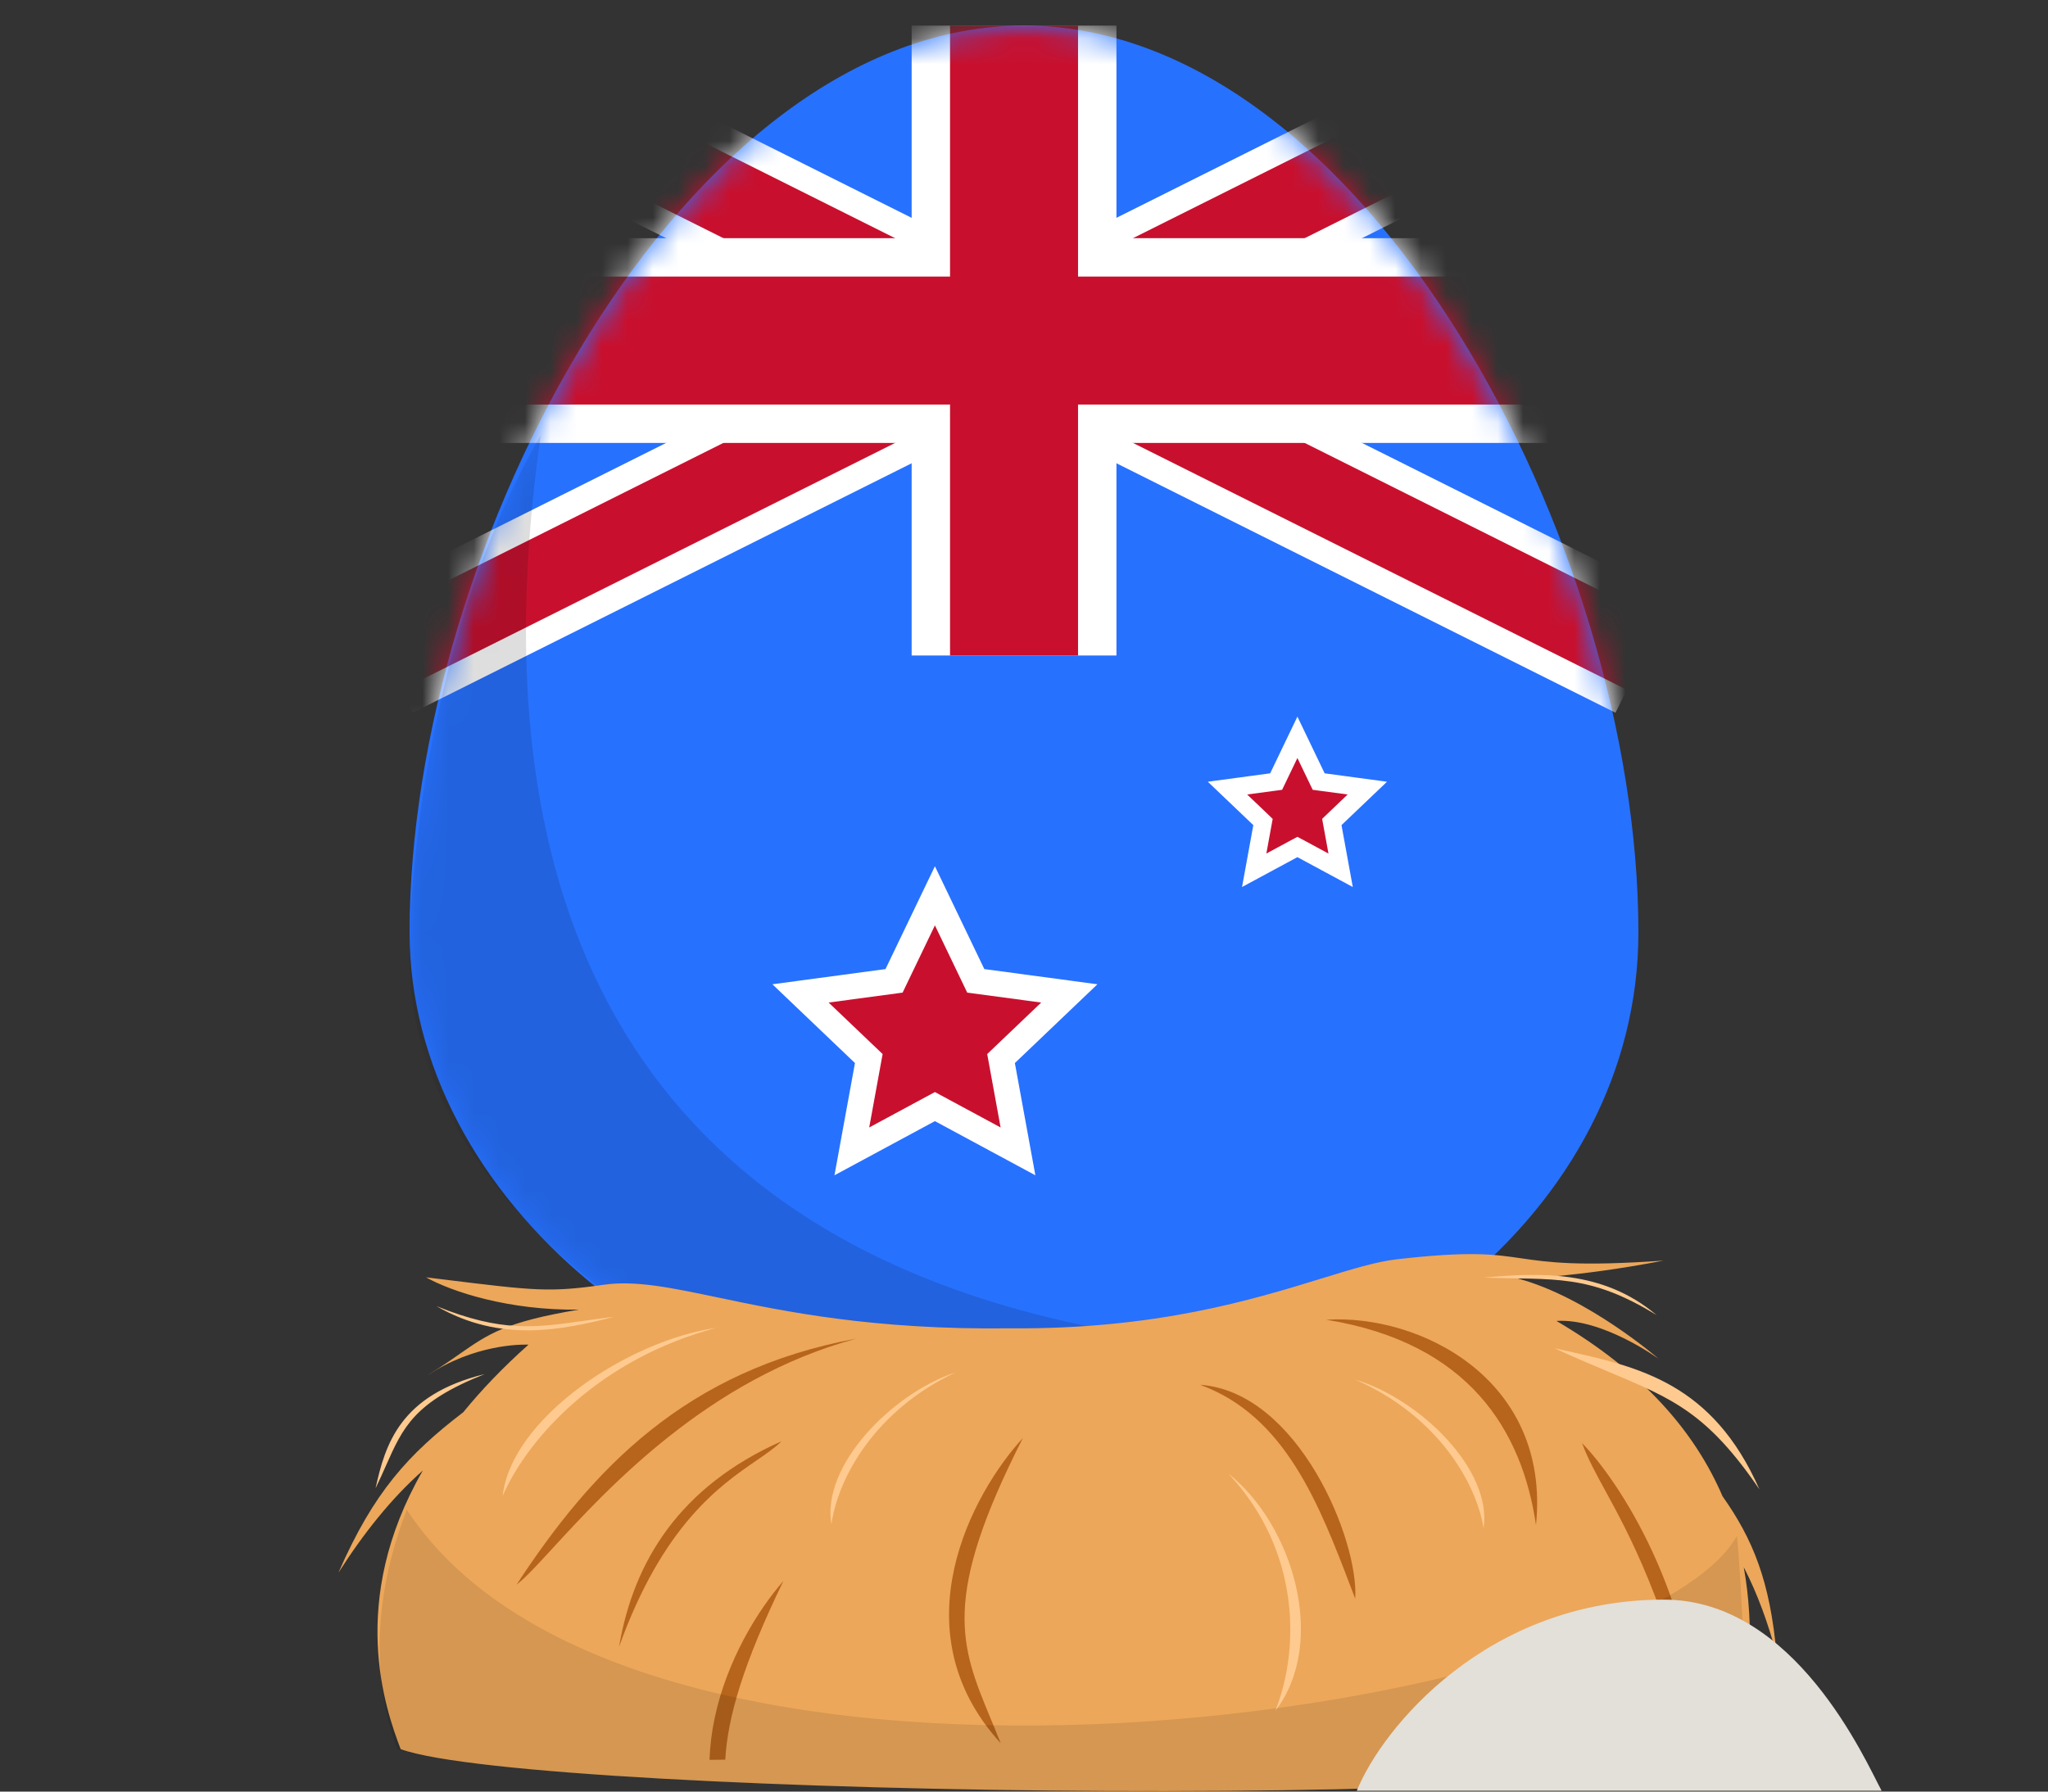 <svg width="80" height="70" viewBox="0 0 80 70" fill="none" xmlns="http://www.w3.org/2000/svg">
<rect x="0" y="0" width="80" height="70" fill="#333333" stroke="none"/>
<path d="M64 36.433C64 47.274 53.255 56 40 56C26.745 56 16 46.745 16 36.433C16 21.245 26.745 1 40 1C53.255 1 64 21.245 64 36.433Z" fill="#2771FF"/>
<mask id="mask0_2286_40641" style="mask-type:alpha" maskUnits="userSpaceOnUse" x="16" y="1" width="48" height="55">
<path d="M64 36.433C64 47.274 53.255 56 40 56C26.745 56 16 46.745 16 36.433C16 21.245 26.745 1 40 1C53.255 1 64 21.245 64 36.433Z" fill="#FEFFFF"/>
</mask>
<g mask="url(#mask0_2286_40641)">
<path d="M36.52 35L38.116 38.323L41.77 38.814L39.103 41.359L39.765 44.986L36.52 43.236L33.275 44.986L33.937 41.359L31.27 38.814L34.924 38.323L36.52 35Z" fill="#C8102E" stroke="white"/>
<path d="M50.68 28.808L51.429 30.367L51.511 30.537L51.698 30.562L53.411 30.793L52.16 31.986L52.024 32.117L52.058 32.302L52.368 34.003L50.846 33.182L50.68 33.093L50.514 33.182L48.992 34.003L49.302 32.302L49.336 32.117L49.2 31.986L47.949 30.793L49.662 30.562L49.849 30.537L49.931 30.367L50.68 28.808Z" fill="#C8102E" stroke="white" stroke-width="0.7"/>
<path fill-rule="evenodd" clip-rule="evenodd" d="M34.021 13.306L13.882 3.236L16.118 -1.236L39.611 10.511L63.105 -1.236L65.341 3.236L45.201 13.306L65.341 23.375L63.105 27.847L39.611 16.101L16.118 27.847L13.882 23.375L34.021 13.306Z" fill="white"/>
<path fill-rule="evenodd" clip-rule="evenodd" d="M36.257 13.306L14.329 2.341L15.671 -0.342L39.611 11.629L63.552 -0.342L64.893 2.341L42.965 13.306L64.893 24.27L63.552 26.953L39.611 14.983L15.671 26.953L14.329 24.27L36.257 13.306Z" fill="#C8102E"/>
<path fill-rule="evenodd" clip-rule="evenodd" d="M35.611 9.306V1H43.611V9.306H64.223V17.306H43.611V25.611H35.611V17.306H15V9.306H35.611Z" fill="white"/>
<path fill-rule="evenodd" clip-rule="evenodd" d="M37.111 10.806V1H42.111V10.806H64.223V15.806H42.111V25.611H37.111V15.806H15V10.806H37.111Z" fill="#C8102E"/>
<path d="M54 52.88C50.496 55.22 42.654 56 39.544 56C28.397 56 16 47.285 16 37.573C16 32.18 17.348 23.5 21.121 17C17.988 38.913 27.479 52.88 54 52.88Z" fill="black" fill-opacity="0.13"/>
</g>
<path fill-rule="evenodd" clip-rule="evenodd" d="M16.642 49.907L17.293 49.987C20.92 50.434 21.459 50.5 23.588 50.197C24.826 50.02 26.199 50.308 28.045 50.695C30.626 51.236 34.131 51.971 39.479 51.899C45.149 51.945 48.945 50.777 51.615 49.955C52.798 49.591 53.76 49.294 54.567 49.202C57.43 48.874 58.356 49.009 59.419 49.163C60.47 49.316 61.656 49.489 64.981 49.253C61.519 49.924 59.294 49.954 59.294 49.954C62.025 50.684 64.791 53.091 64.791 53.091C64.791 53.091 62.605 51.495 60.798 51.611C64.248 53.632 66.226 55.995 67.286 58.46C68.47 60.135 69.145 61.774 69.399 64.659C69.074 63.439 68.656 62.276 68.115 61.232C68.547 63.608 68.339 65.997 67.964 68.196C66.513 70.853 20.884 70.24 15.651 68.342C15.061 66.791 13.563 62.577 16.517 57.455C15.28 58.547 14.185 59.932 13.22 61.448C14.603 58.276 15.971 56.805 18.098 55.176C18.802 54.311 19.644 53.429 20.644 52.538C20.644 52.538 18.861 52.437 17.002 53.547C16.904 53.61 16.802 53.675 16.694 53.742C16.863 53.627 17.03 53.521 17.194 53.421C17.471 53.238 17.711 53.071 17.933 52.916C19.097 52.104 19.746 51.651 22.609 51.169C19.882 51.206 17.641 50.469 16.642 49.907Z" fill="#ECA75A"/>
<path fill-rule="evenodd" clip-rule="evenodd" d="M60 59.587C60.58 53.858 55.42 51.329 51.807 51.564C57.4 52.467 59.459 55.91 60 59.587ZM20.178 61.913C20.503 61.672 20.975 61.159 21.596 60.483C23.748 58.142 27.685 53.857 33.451 52.302C26.752 53.54 23.116 57.431 20.178 61.913ZM30.523 56.314L30.526 56.313C30.281 56.56 29.945 56.791 29.546 57.066C28.119 58.047 25.896 59.578 24.182 64.341C24.753 60.974 26.575 58.074 30.523 56.314ZM66.428 68.237C66.138 62.261 63.237 57.857 61.801 56.386C62.014 56.974 62.323 57.54 62.701 58.232C63.656 59.98 65.048 62.528 66.428 68.237ZM39.957 56.185C38.971 57.257 37.75 59.129 37.275 61.285C36.799 63.443 37.068 65.897 39.09 68.11C38.958 67.776 38.827 67.46 38.701 67.156C37.513 64.291 36.757 62.469 39.957 56.185ZM27.915 67.135C28.39 64.868 29.613 62.898 30.601 61.772C29.042 64.987 28.421 67.091 28.331 68.752L27.717 68.76C27.734 68.206 27.804 67.662 27.915 67.135ZM46.878 54.106C50.701 54.373 53.087 60.168 52.938 62.463C52.886 62.325 52.833 62.187 52.78 62.048C51.539 58.797 50.211 55.317 46.878 54.106Z" fill="#B7651C"/>
<path fill-rule="evenodd" clip-rule="evenodd" d="M64.711 51.383C62.602 49.597 60.1 49.726 57.952 49.918C60.712 50.016 62.054 49.748 64.711 51.383Z" fill="#FFCA8F"/>
<path fill-rule="evenodd" clip-rule="evenodd" d="M24.008 51.445C21.965 51.967 19.562 52.481 17.053 51.035C19.594 52.06 20.872 51.88 22.847 51.601C23.207 51.55 23.59 51.496 24.008 51.445ZM19.635 58.446C20.63 56.166 23.437 53.081 27.985 51.88C24.502 52.384 19.978 55.419 19.635 58.446ZM49.811 66.859C50.762 64.487 50.833 60.624 47.984 57.576C50.49 59.559 51.888 64.146 49.811 66.859ZM57.954 59.708C57.652 57.905 56.137 55.301 52.93 53.899C55.468 54.664 58.294 57.423 57.954 59.708ZM32.478 59.557C32.731 57.746 34.175 55.102 37.343 53.614C34.826 54.447 32.076 57.282 32.478 59.557ZM68.728 58.192C66.901 54.05 64.047 53.416 61.15 52.772C61.007 52.741 60.864 52.709 60.721 52.677C61.526 53.048 62.228 53.343 62.856 53.606L62.856 53.606C65.362 54.658 66.696 55.218 68.728 58.192ZM14.67 58.149C15.045 56.444 15.622 54.5 18.933 53.688C16.18 54.78 15.746 55.757 15.075 57.267C14.953 57.542 14.823 57.835 14.67 58.149Z" fill="#FFCA8F"/>
<path d="M67.959 68.197C66.504 70.853 20.766 70.242 15.521 68.345C15.173 67.431 13.97 63.938 15.892 58.993C25.027 72.89 63.966 66.951 67.849 60.011C68.035 61.975 68.27 66.378 67.959 68.197Z" fill="black" fill-opacity="0.1"/>
<path d="M65 62.5C58.098 62.5 54 67.5 53 69.966L73.5 69.966C72.883 68.822 70.128 62.5 65 62.5Z" fill="#E3DFD9"/>
</svg>
